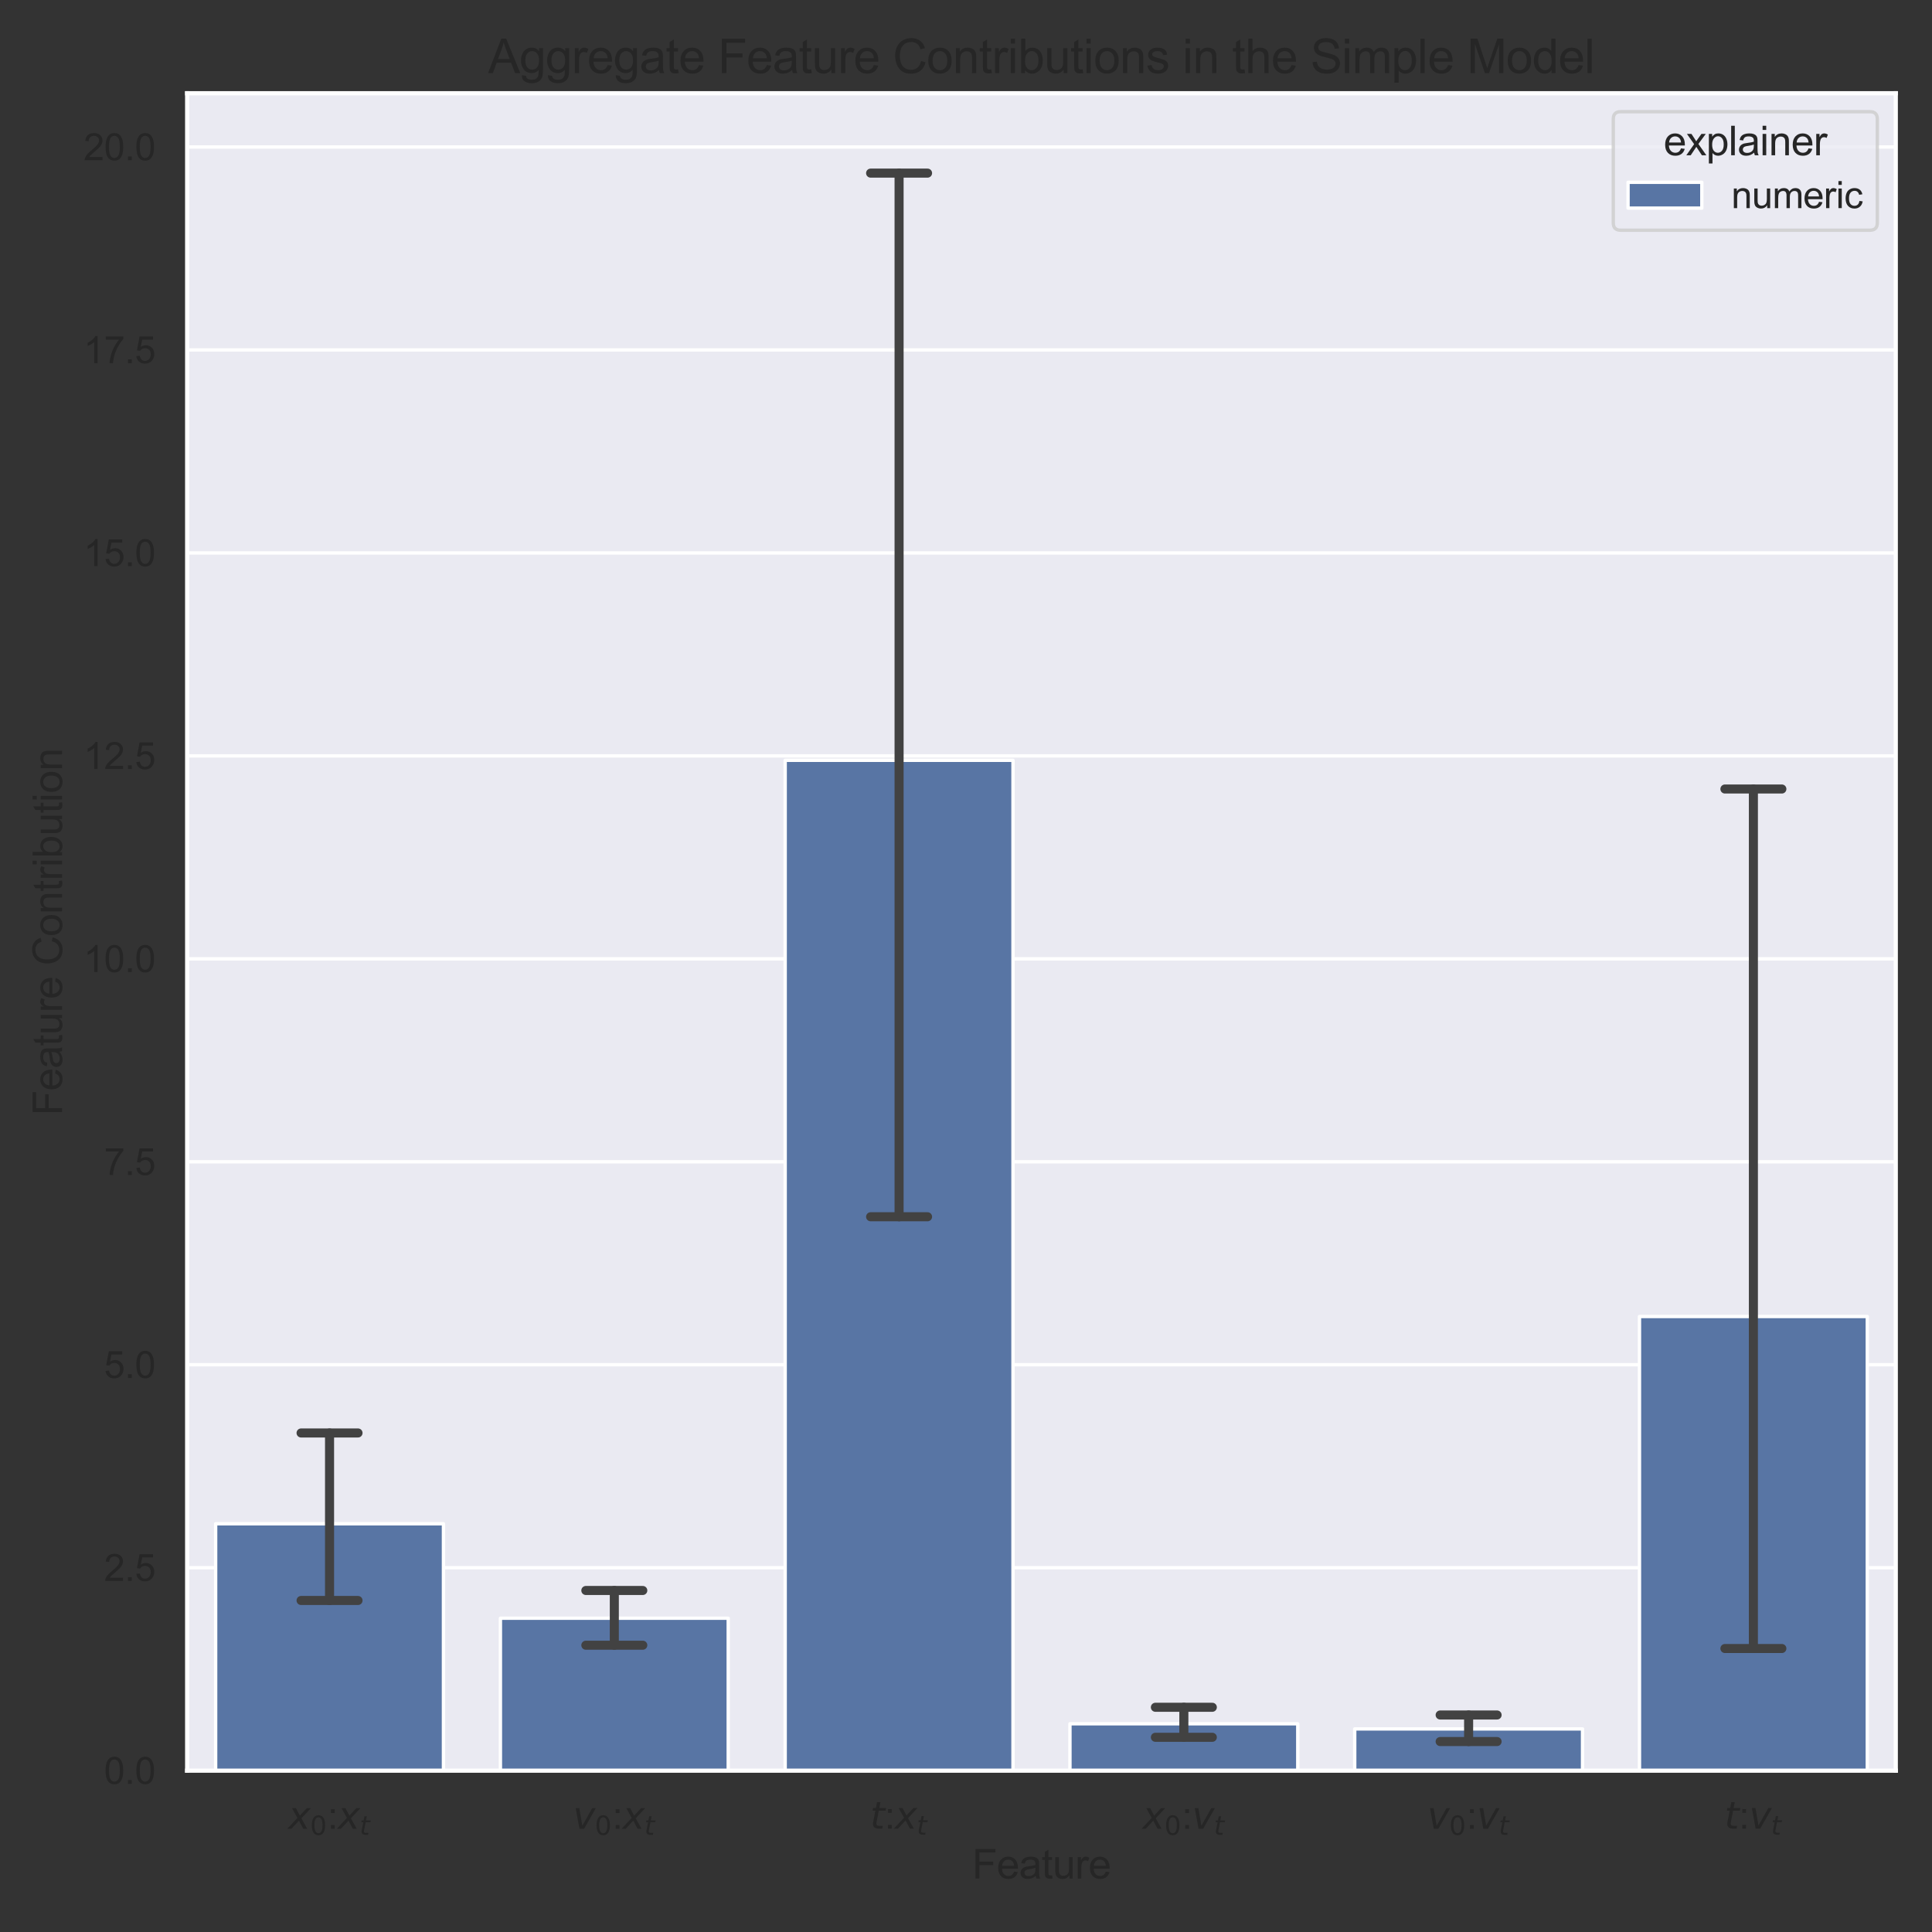 <?xml version="1.0" encoding="utf-8" standalone="no"?>
<!DOCTYPE svg PUBLIC "-//W3C//DTD SVG 1.1//EN"
  "http://www.w3.org/Graphics/SVG/1.1/DTD/svg11.dtd">
<svg height="576pt" version="1.1" viewBox="0 0 576 576" width="576pt" xmlns="http://www.w3.org/2000/svg" xmlns:xlink="http://www.w3.org/1999/xlink">
 <rect x="0" y="0" width="576" height="576" fill="#333333" stroke="none"/>
 <defs>
  <style type="text/css">*{stroke-linecap:butt;stroke-linejoin:round;}</style>
 </defs>
 <g id="figure_1">
  <g id="patch_1">
   <path d="M 0 576 
L 576 576 
L 576 0 
L 0 0 
z
" style="fill:none;"/>
  </g>
  <g id="axes_1">
   <g id="patch_2">
    <path d="M 55.8 527.9 
L 565.2 527.9 
L 565.2 27.8 
L 55.8 27.8 
z
" style="fill:#eaeaf2;"/>
   </g>
   <g id="matplotlib.axis_1">
    <g id="xtick_1">
     <g id="text_1">
      <!-- $x_0$:$x_t$ -->
      <g style="fill:#262626;" transform="translate(85.93 545.274)scale(0.11 -0.11)">
       <defs>
        <path d="M 3841 3500 
L 2234 1784 
L 3219 0 
L 2559 0 
L 1819 1388 
L 531 0 
L -166 0 
L 1556 1844 
L 641 3500 
L 1300 3500 
L 1972 2234 
L 3144 3500 
L 3841 3500 
z
" id="DejaVuSans-Oblique-78" transform="scale(0.016)"/>
        <path d="M 2034 4250 
Q 1547 4250 1301 3770 
Q 1056 3291 1056 2328 
Q 1056 1369 1301 889 
Q 1547 409 2034 409 
Q 2525 409 2770 889 
Q 3016 1369 3016 2328 
Q 3016 3291 2770 3770 
Q 2525 4250 2034 4250 
z
M 2034 4750 
Q 2819 4750 3233 4129 
Q 3647 3509 3647 2328 
Q 3647 1150 3233 529 
Q 2819 -91 2034 -91 
Q 1250 -91 836 529 
Q 422 1150 422 2328 
Q 422 3509 836 4129 
Q 1250 4750 2034 4750 
z
" id="DejaVuSans-30" transform="scale(0.016)"/>
        <path d="M 578 2678 
L 578 3319 
L 1219 3319 
L 1219 2678 
L 578 2678 
z
M 578 0 
L 578 641 
L 1219 641 
L 1219 0 
L 578 0 
z
" id="ArialMT-3a" transform="scale(0.016)"/>
        <path d="M 2706 3500 
L 2619 3053 
L 1472 3053 
L 1100 1153 
Q 1081 1047 1072 975 
Q 1063 903 1063 863 
Q 1063 663 1183 572 
Q 1303 481 1569 481 
L 2150 481 
L 2053 0 
L 1503 0 
Q 991 0 739 200 
Q 488 400 488 806 
Q 488 878 497 964 
Q 506 1050 525 1153 
L 897 3053 
L 409 3053 
L 500 3500 
L 978 3500 
L 1172 4494 
L 1747 4494 
L 1556 3500 
L 2706 3500 
z
" id="DejaVuSans-Oblique-74" transform="scale(0.016)"/>
       </defs>
       <use transform="translate(0 0.312)" xlink:href="#DejaVuSans-Oblique-78"/>
       <use transform="translate(59.18 -16.094)scale(0.7)" xlink:href="#DejaVuSans-30"/>
       <use transform="translate(106.45 0.312)" xlink:href="#ArialMT-3a"/>
       <use transform="translate(134.233 0.312)" xlink:href="#DejaVuSans-Oblique-78"/>
       <use transform="translate(193.413 -16.094)scale(0.7)" xlink:href="#DejaVuSans-Oblique-74"/>
      </g>
     </g>
    </g>
    <g id="xtick_2">
     <g id="text_2">
      <!-- $v_0$:$x_t$ -->
      <g style="fill:#262626;" transform="translate(170.83 545.274)scale(0.11 -0.11)">
       <defs>
        <path d="M 459 3500 
L 1069 3500 
L 1581 525 
L 3256 3500 
L 3866 3500 
L 1875 0 
L 1100 0 
L 459 3500 
z
" id="DejaVuSans-Oblique-76" transform="scale(0.016)"/>
       </defs>
       <use transform="translate(0 0.312)" xlink:href="#DejaVuSans-Oblique-76"/>
       <use transform="translate(59.18 -16.094)scale(0.7)" xlink:href="#DejaVuSans-30"/>
       <use transform="translate(106.45 0.312)" xlink:href="#ArialMT-3a"/>
       <use transform="translate(134.233 0.312)" xlink:href="#DejaVuSans-Oblique-78"/>
       <use transform="translate(193.413 -16.094)scale(0.7)" xlink:href="#DejaVuSans-Oblique-74"/>
      </g>
     </g>
    </g>
    <g id="xtick_3">
     <g id="text_3">
      <!-- $t$:$x_t$ -->
      <g style="fill:#262626;" transform="translate(259.415 545.274)scale(0.11 -0.11)">
       <use transform="translate(0 0.781)" xlink:href="#DejaVuSans-Oblique-74"/>
       <use transform="translate(39.209 0.781)" xlink:href="#ArialMT-3a"/>
       <use transform="translate(66.992 0.781)" xlink:href="#DejaVuSans-Oblique-78"/>
       <use transform="translate(126.172 -15.625)scale(0.7)" xlink:href="#DejaVuSans-Oblique-74"/>
      </g>
     </g>
    </g>
    <g id="xtick_4">
     <g id="text_4">
      <!-- $x_0$:$v_t$ -->
      <g style="fill:#262626;" transform="translate(340.63 545.274)scale(0.11 -0.11)">
       <use transform="translate(0 0.312)" xlink:href="#DejaVuSans-Oblique-78"/>
       <use transform="translate(59.18 -16.094)scale(0.7)" xlink:href="#DejaVuSans-30"/>
       <use transform="translate(106.45 0.312)" xlink:href="#ArialMT-3a"/>
       <use transform="translate(134.233 0.312)" xlink:href="#DejaVuSans-Oblique-76"/>
       <use transform="translate(193.413 -16.094)scale(0.7)" xlink:href="#DejaVuSans-Oblique-74"/>
      </g>
     </g>
    </g>
    <g id="xtick_5">
     <g id="text_5">
      <!-- $v_0$:$v_t$ -->
      <g style="fill:#262626;" transform="translate(425.53 545.274)scale(0.11 -0.11)">
       <use transform="translate(0 0.312)" xlink:href="#DejaVuSans-Oblique-76"/>
       <use transform="translate(59.18 -16.094)scale(0.7)" xlink:href="#DejaVuSans-30"/>
       <use transform="translate(106.45 0.312)" xlink:href="#ArialMT-3a"/>
       <use transform="translate(134.233 0.312)" xlink:href="#DejaVuSans-Oblique-76"/>
       <use transform="translate(193.413 -16.094)scale(0.7)" xlink:href="#DejaVuSans-Oblique-74"/>
      </g>
     </g>
    </g>
    <g id="xtick_6">
     <g id="text_6">
      <!-- $t$:$v_t$ -->
      <g style="fill:#262626;" transform="translate(514.115 545.274)scale(0.11 -0.11)">
       <use transform="translate(0 0.781)" xlink:href="#DejaVuSans-Oblique-74"/>
       <use transform="translate(39.209 0.781)" xlink:href="#ArialMT-3a"/>
       <use transform="translate(66.992 0.781)" xlink:href="#DejaVuSans-Oblique-76"/>
       <use transform="translate(126.172 -15.625)scale(0.7)" xlink:href="#DejaVuSans-Oblique-74"/>
      </g>
     </g>
    </g>
    <g id="text_7">
     <!-- Feature -->
     <g style="fill:#262626;" transform="translate(289.824 560.049)scale(0.12 -0.12)">
      <defs>
       <path d="M 525 0 
L 525 4581 
L 3616 4581 
L 3616 4041 
L 1131 4041 
L 1131 2622 
L 3281 2622 
L 3281 2081 
L 1131 2081 
L 1131 0 
L 525 0 
z
" id="ArialMT-46" transform="scale(0.016)"/>
       <path d="M 2694 1069 
L 3275 997 
Q 3138 488 2766 206 
Q 2394 -75 1816 -75 
Q 1088 -75 661 373 
Q 234 822 234 1631 
Q 234 2469 665 2931 
Q 1097 3394 1784 3394 
Q 2450 3394 2872 2941 
Q 3294 2488 3294 1666 
Q 3294 1616 3291 1516 
L 816 1516 
Q 847 969 1125 678 
Q 1403 388 1819 388 
Q 2128 388 2347 550 
Q 2566 713 2694 1069 
z
M 847 1978 
L 2700 1978 
Q 2663 2397 2488 2606 
Q 2219 2931 1791 2931 
Q 1403 2931 1139 2672 
Q 875 2413 847 1978 
z
" id="ArialMT-65" transform="scale(0.016)"/>
       <path d="M 2588 409 
Q 2275 144 1986 34 
Q 1697 -75 1366 -75 
Q 819 -75 525 192 
Q 231 459 231 875 
Q 231 1119 342 1320 
Q 453 1522 633 1644 
Q 813 1766 1038 1828 
Q 1203 1872 1538 1913 
Q 2219 1994 2541 2106 
Q 2544 2222 2544 2253 
Q 2544 2597 2384 2738 
Q 2169 2928 1744 2928 
Q 1347 2928 1158 2789 
Q 969 2650 878 2297 
L 328 2372 
Q 403 2725 575 2942 
Q 747 3159 1072 3276 
Q 1397 3394 1825 3394 
Q 2250 3394 2515 3294 
Q 2781 3194 2906 3042 
Q 3031 2891 3081 2659 
Q 3109 2516 3109 2141 
L 3109 1391 
Q 3109 606 3145 398 
Q 3181 191 3288 0 
L 2700 0 
Q 2613 175 2588 409 
z
M 2541 1666 
Q 2234 1541 1622 1453 
Q 1275 1403 1131 1340 
Q 988 1278 909 1158 
Q 831 1038 831 891 
Q 831 666 1001 516 
Q 1172 366 1500 366 
Q 1825 366 2078 508 
Q 2331 650 2450 897 
Q 2541 1088 2541 1459 
L 2541 1666 
z
" id="ArialMT-61" transform="scale(0.016)"/>
       <path d="M 1650 503 
L 1731 6 
Q 1494 -44 1306 -44 
Q 1000 -44 831 53 
Q 663 150 594 308 
Q 525 466 525 972 
L 525 2881 
L 113 2881 
L 113 3319 
L 525 3319 
L 525 4141 
L 1084 4478 
L 1084 3319 
L 1650 3319 
L 1650 2881 
L 1084 2881 
L 1084 941 
Q 1084 700 1114 631 
Q 1144 563 1211 522 
Q 1278 481 1403 481 
Q 1497 481 1650 503 
z
" id="ArialMT-74" transform="scale(0.016)"/>
       <path d="M 2597 0 
L 2597 488 
Q 2209 -75 1544 -75 
Q 1250 -75 995 37 
Q 741 150 617 320 
Q 494 491 444 738 
Q 409 903 409 1263 
L 409 3319 
L 972 3319 
L 972 1478 
Q 972 1038 1006 884 
Q 1059 663 1231 536 
Q 1403 409 1656 409 
Q 1909 409 2131 539 
Q 2353 669 2445 892 
Q 2538 1116 2538 1541 
L 2538 3319 
L 3100 3319 
L 3100 0 
L 2597 0 
z
" id="ArialMT-75" transform="scale(0.016)"/>
       <path d="M 416 0 
L 416 3319 
L 922 3319 
L 922 2816 
Q 1116 3169 1280 3281 
Q 1444 3394 1641 3394 
Q 1925 3394 2219 3213 
L 2025 2691 
Q 1819 2813 1613 2813 
Q 1428 2813 1281 2702 
Q 1134 2591 1072 2394 
Q 978 2094 978 1738 
L 978 0 
L 416 0 
z
" id="ArialMT-72" transform="scale(0.016)"/>
      </defs>
      <use xlink:href="#ArialMT-46"/>
      <use x="61.084" xlink:href="#ArialMT-65"/>
      <use x="116.699" xlink:href="#ArialMT-61"/>
      <use x="172.314" xlink:href="#ArialMT-74"/>
      <use x="200.098" xlink:href="#ArialMT-75"/>
      <use x="255.713" xlink:href="#ArialMT-72"/>
      <use x="289.014" xlink:href="#ArialMT-65"/>
     </g>
    </g>
   </g>
   <g id="matplotlib.axis_2">
    <g id="ytick_1">
     <g id="line2d_1">
      <path clip-path="url(#p5f8657178b)" d="M 55.8 527.9 
L 565.2 527.9 
" style="fill:none;stroke:#ffffff;stroke-linecap:round;"/>
     </g>
     <g id="text_8">
      <!-- 0.0 -->
      <g style="fill:#262626;" transform="translate(31.01 531.837)scale(0.11 -0.11)">
       <defs>
        <path d="M 266 2259 
Q 266 3072 433 3567 
Q 600 4063 929 4331 
Q 1259 4600 1759 4600 
Q 2128 4600 2406 4451 
Q 2684 4303 2865 4023 
Q 3047 3744 3150 3342 
Q 3253 2941 3253 2259 
Q 3253 1453 3087 958 
Q 2922 463 2592 192 
Q 2263 -78 1759 -78 
Q 1097 -78 719 397 
Q 266 969 266 2259 
z
M 844 2259 
Q 844 1131 1108 757 
Q 1372 384 1759 384 
Q 2147 384 2411 759 
Q 2675 1134 2675 2259 
Q 2675 3391 2411 3762 
Q 2147 4134 1753 4134 
Q 1366 4134 1134 3806 
Q 844 3388 844 2259 
z
" id="ArialMT-30" transform="scale(0.016)"/>
        <path d="M 581 0 
L 581 641 
L 1222 641 
L 1222 0 
L 581 0 
z
" id="ArialMT-2e" transform="scale(0.016)"/>
       </defs>
       <use xlink:href="#ArialMT-30"/>
       <use x="55.615" xlink:href="#ArialMT-2e"/>
       <use x="83.398" xlink:href="#ArialMT-30"/>
      </g>
     </g>
    </g>
    <g id="ytick_2">
     <g id="line2d_2">
      <path clip-path="url(#p5f8657178b)" d="M 55.8 467.391 
L 565.2 467.391 
" style="fill:none;stroke:#ffffff;stroke-linecap:round;"/>
     </g>
     <g id="text_9">
      <!-- 2.5 -->
      <g style="fill:#262626;" transform="translate(31.01 471.328)scale(0.11 -0.11)">
       <defs>
        <path d="M 3222 541 
L 3222 0 
L 194 0 
Q 188 203 259 391 
Q 375 700 629 1000 
Q 884 1300 1366 1694 
Q 2113 2306 2375 2664 
Q 2638 3022 2638 3341 
Q 2638 3675 2398 3904 
Q 2159 4134 1775 4134 
Q 1369 4134 1125 3890 
Q 881 3647 878 3216 
L 300 3275 
Q 359 3922 746 4261 
Q 1134 4600 1788 4600 
Q 2447 4600 2831 4234 
Q 3216 3869 3216 3328 
Q 3216 3053 3103 2787 
Q 2991 2522 2730 2228 
Q 2469 1934 1863 1422 
Q 1356 997 1212 845 
Q 1069 694 975 541 
L 3222 541 
z
" id="ArialMT-32" transform="scale(0.016)"/>
        <path d="M 266 1200 
L 856 1250 
Q 922 819 1161 601 
Q 1400 384 1738 384 
Q 2144 384 2425 690 
Q 2706 997 2706 1503 
Q 2706 1984 2436 2262 
Q 2166 2541 1728 2541 
Q 1456 2541 1237 2417 
Q 1019 2294 894 2097 
L 366 2166 
L 809 4519 
L 3088 4519 
L 3088 3981 
L 1259 3981 
L 1013 2750 
Q 1425 3038 1878 3038 
Q 2478 3038 2890 2622 
Q 3303 2206 3303 1553 
Q 3303 931 2941 478 
Q 2500 -78 1738 -78 
Q 1113 -78 717 272 
Q 322 622 266 1200 
z
" id="ArialMT-35" transform="scale(0.016)"/>
       </defs>
       <use xlink:href="#ArialMT-32"/>
       <use x="55.615" xlink:href="#ArialMT-2e"/>
       <use x="83.398" xlink:href="#ArialMT-35"/>
      </g>
     </g>
    </g>
    <g id="ytick_3">
     <g id="line2d_3">
      <path clip-path="url(#p5f8657178b)" d="M 55.8 406.883 
L 565.2 406.883 
" style="fill:none;stroke:#ffffff;stroke-linecap:round;"/>
     </g>
     <g id="text_10">
      <!-- 5.0 -->
      <g style="fill:#262626;" transform="translate(31.01 410.819)scale(0.11 -0.11)">
       <use xlink:href="#ArialMT-35"/>
       <use x="55.615" xlink:href="#ArialMT-2e"/>
       <use x="83.398" xlink:href="#ArialMT-30"/>
      </g>
     </g>
    </g>
    <g id="ytick_4">
     <g id="line2d_4">
      <path clip-path="url(#p5f8657178b)" d="M 55.8 346.374 
L 565.2 346.374 
" style="fill:none;stroke:#ffffff;stroke-linecap:round;"/>
     </g>
     <g id="text_11">
      <!-- 7.5 -->
      <g style="fill:#262626;" transform="translate(31.01 350.311)scale(0.11 -0.11)">
       <defs>
        <path d="M 303 3981 
L 303 4522 
L 3269 4522 
L 3269 4084 
Q 2831 3619 2401 2847 
Q 1972 2075 1738 1259 
Q 1569 684 1522 0 
L 944 0 
Q 953 541 1156 1306 
Q 1359 2072 1739 2783 
Q 2119 3494 2547 3981 
L 303 3981 
z
" id="ArialMT-37" transform="scale(0.016)"/>
       </defs>
       <use xlink:href="#ArialMT-37"/>
       <use x="55.615" xlink:href="#ArialMT-2e"/>
       <use x="83.398" xlink:href="#ArialMT-35"/>
      </g>
     </g>
    </g>
    <g id="ytick_5">
     <g id="line2d_5">
      <path clip-path="url(#p5f8657178b)" d="M 55.8 285.865 
L 565.2 285.865 
" style="fill:none;stroke:#ffffff;stroke-linecap:round;"/>
     </g>
     <g id="text_12">
      <!-- 10.0 -->
      <g style="fill:#262626;" transform="translate(24.893 289.802)scale(0.11 -0.11)">
       <defs>
        <path d="M 2384 0 
L 1822 0 
L 1822 3584 
Q 1619 3391 1289 3197 
Q 959 3003 697 2906 
L 697 3450 
Q 1169 3672 1522 3987 
Q 1875 4303 2022 4600 
L 2384 4600 
L 2384 0 
z
" id="ArialMT-31" transform="scale(0.016)"/>
       </defs>
       <use xlink:href="#ArialMT-31"/>
       <use x="55.615" xlink:href="#ArialMT-30"/>
       <use x="111.23" xlink:href="#ArialMT-2e"/>
       <use x="139.014" xlink:href="#ArialMT-30"/>
      </g>
     </g>
    </g>
    <g id="ytick_6">
     <g id="line2d_6">
      <path clip-path="url(#p5f8657178b)" d="M 55.8 225.357 
L 565.2 225.357 
" style="fill:none;stroke:#ffffff;stroke-linecap:round;"/>
     </g>
     <g id="text_13">
      <!-- 12.5 -->
      <g style="fill:#262626;" transform="translate(24.893 229.294)scale(0.11 -0.11)">
       <use xlink:href="#ArialMT-31"/>
       <use x="55.615" xlink:href="#ArialMT-32"/>
       <use x="111.23" xlink:href="#ArialMT-2e"/>
       <use x="139.014" xlink:href="#ArialMT-35"/>
      </g>
     </g>
    </g>
    <g id="ytick_7">
     <g id="line2d_7">
      <path clip-path="url(#p5f8657178b)" d="M 55.8 164.848 
L 565.2 164.848 
" style="fill:none;stroke:#ffffff;stroke-linecap:round;"/>
     </g>
     <g id="text_14">
      <!-- 15.0 -->
      <g style="fill:#262626;" transform="translate(24.893 168.785)scale(0.11 -0.11)">
       <use xlink:href="#ArialMT-31"/>
       <use x="55.615" xlink:href="#ArialMT-35"/>
       <use x="111.23" xlink:href="#ArialMT-2e"/>
       <use x="139.014" xlink:href="#ArialMT-30"/>
      </g>
     </g>
    </g>
    <g id="ytick_8">
     <g id="line2d_8">
      <path clip-path="url(#p5f8657178b)" d="M 55.8 104.339 
L 565.2 104.339 
" style="fill:none;stroke:#ffffff;stroke-linecap:round;"/>
     </g>
     <g id="text_15">
      <!-- 17.5 -->
      <g style="fill:#262626;" transform="translate(24.893 108.276)scale(0.11 -0.11)">
       <use xlink:href="#ArialMT-31"/>
       <use x="55.615" xlink:href="#ArialMT-37"/>
       <use x="111.23" xlink:href="#ArialMT-2e"/>
       <use x="139.014" xlink:href="#ArialMT-35"/>
      </g>
     </g>
    </g>
    <g id="ytick_9">
     <g id="line2d_9">
      <path clip-path="url(#p5f8657178b)" d="M 55.8 43.831 
L 565.2 43.831 
" style="fill:none;stroke:#ffffff;stroke-linecap:round;"/>
     </g>
     <g id="text_16">
      <!-- 20.0 -->
      <g style="fill:#262626;" transform="translate(24.893 47.768)scale(0.11 -0.11)">
       <use xlink:href="#ArialMT-32"/>
       <use x="55.615" xlink:href="#ArialMT-30"/>
       <use x="111.23" xlink:href="#ArialMT-2e"/>
       <use x="139.014" xlink:href="#ArialMT-30"/>
      </g>
     </g>
    </g>
    <g id="text_17">
     <!-- Feature Contribution -->
     <g style="fill:#262626;" transform="translate(18.508 332.543)rotate(-90)scale(0.12 -0.12)">
      <defs>
       <path id="ArialMT-20" transform="scale(0.016)"/>
       <path d="M 3763 1606 
L 4369 1453 
Q 4178 706 3683 314 
Q 3188 -78 2472 -78 
Q 1731 -78 1267 223 
Q 803 525 561 1097 
Q 319 1669 319 2325 
Q 319 3041 592 3573 
Q 866 4106 1370 4382 
Q 1875 4659 2481 4659 
Q 3169 4659 3637 4309 
Q 4106 3959 4291 3325 
L 3694 3184 
Q 3534 3684 3231 3912 
Q 2928 4141 2469 4141 
Q 1941 4141 1586 3887 
Q 1231 3634 1087 3207 
Q 944 2781 944 2328 
Q 944 1744 1114 1308 
Q 1284 872 1643 656 
Q 2003 441 2422 441 
Q 2931 441 3284 734 
Q 3638 1028 3763 1606 
z
" id="ArialMT-43" transform="scale(0.016)"/>
       <path d="M 213 1659 
Q 213 2581 725 3025 
Q 1153 3394 1769 3394 
Q 2453 3394 2887 2945 
Q 3322 2497 3322 1706 
Q 3322 1066 3130 698 
Q 2938 331 2570 128 
Q 2203 -75 1769 -75 
Q 1072 -75 642 372 
Q 213 819 213 1659 
z
M 791 1659 
Q 791 1022 1069 705 
Q 1347 388 1769 388 
Q 2188 388 2466 706 
Q 2744 1025 2744 1678 
Q 2744 2294 2464 2611 
Q 2184 2928 1769 2928 
Q 1347 2928 1069 2612 
Q 791 2297 791 1659 
z
" id="ArialMT-6f" transform="scale(0.016)"/>
       <path d="M 422 0 
L 422 3319 
L 928 3319 
L 928 2847 
Q 1294 3394 1984 3394 
Q 2284 3394 2536 3286 
Q 2788 3178 2913 3003 
Q 3038 2828 3088 2588 
Q 3119 2431 3119 2041 
L 3119 0 
L 2556 0 
L 2556 2019 
Q 2556 2363 2490 2533 
Q 2425 2703 2258 2804 
Q 2091 2906 1866 2906 
Q 1506 2906 1245 2678 
Q 984 2450 984 1813 
L 984 0 
L 422 0 
z
" id="ArialMT-6e" transform="scale(0.016)"/>
       <path d="M 425 3934 
L 425 4581 
L 988 4581 
L 988 3934 
L 425 3934 
z
M 425 0 
L 425 3319 
L 988 3319 
L 988 0 
L 425 0 
z
" id="ArialMT-69" transform="scale(0.016)"/>
       <path d="M 941 0 
L 419 0 
L 419 4581 
L 981 4581 
L 981 2947 
Q 1338 3394 1891 3394 
Q 2197 3394 2470 3270 
Q 2744 3147 2920 2923 
Q 3097 2700 3197 2384 
Q 3297 2069 3297 1709 
Q 3297 856 2875 390 
Q 2453 -75 1863 -75 
Q 1275 -75 941 416 
L 941 0 
z
M 934 1684 
Q 934 1088 1097 822 
Q 1363 388 1816 388 
Q 2184 388 2453 708 
Q 2722 1028 2722 1663 
Q 2722 2313 2464 2622 
Q 2206 2931 1841 2931 
Q 1472 2931 1203 2611 
Q 934 2291 934 1684 
z
" id="ArialMT-62" transform="scale(0.016)"/>
      </defs>
      <use xlink:href="#ArialMT-46"/>
      <use x="61.084" xlink:href="#ArialMT-65"/>
      <use x="116.699" xlink:href="#ArialMT-61"/>
      <use x="172.314" xlink:href="#ArialMT-74"/>
      <use x="200.098" xlink:href="#ArialMT-75"/>
      <use x="255.713" xlink:href="#ArialMT-72"/>
      <use x="289.014" xlink:href="#ArialMT-65"/>
      <use x="344.629" xlink:href="#ArialMT-20"/>
      <use x="372.412" xlink:href="#ArialMT-43"/>
      <use x="444.629" xlink:href="#ArialMT-6f"/>
      <use x="500.244" xlink:href="#ArialMT-6e"/>
      <use x="555.859" xlink:href="#ArialMT-74"/>
      <use x="583.643" xlink:href="#ArialMT-72"/>
      <use x="616.943" xlink:href="#ArialMT-69"/>
      <use x="639.16" xlink:href="#ArialMT-62"/>
      <use x="694.775" xlink:href="#ArialMT-75"/>
      <use x="750.391" xlink:href="#ArialMT-74"/>
      <use x="778.174" xlink:href="#ArialMT-69"/>
      <use x="800.391" xlink:href="#ArialMT-6f"/>
      <use x="856.006" xlink:href="#ArialMT-6e"/>
     </g>
    </g>
   </g>
   <g id="patch_3">
    <path clip-path="url(#p5f8657178b)" d="M 64.29 527.9 
L 132.21 527.9 
L 132.21 454.288 
L 64.29 454.288 
z
" style="fill:#5875a4;stroke:#ffffff;stroke-linejoin:miter;"/>
   </g>
   <g id="patch_4">
    <path clip-path="url(#p5f8657178b)" d="M 149.19 527.9 
L 217.11 527.9 
L 217.11 482.455 
L 149.19 482.455 
z
" style="fill:#5875a4;stroke:#ffffff;stroke-linejoin:miter;"/>
   </g>
   <g id="patch_5">
    <path clip-path="url(#p5f8657178b)" d="M 234.09 527.9 
L 302.01 527.9 
L 302.01 226.681 
L 234.09 226.681 
z
" style="fill:#5875a4;stroke:#ffffff;stroke-linejoin:miter;"/>
   </g>
   <g id="patch_6">
    <path clip-path="url(#p5f8657178b)" d="M 318.99 527.9 
L 386.91 527.9 
L 386.91 513.928 
L 318.99 513.928 
z
" style="fill:#5875a4;stroke:#ffffff;stroke-linejoin:miter;"/>
   </g>
   <g id="patch_7">
    <path clip-path="url(#p5f8657178b)" d="M 403.89 527.9 
L 471.81 527.9 
L 471.81 515.464 
L 403.89 515.464 
z
" style="fill:#5875a4;stroke:#ffffff;stroke-linejoin:miter;"/>
   </g>
   <g id="patch_8">
    <path clip-path="url(#p5f8657178b)" d="M 488.79 527.9 
L 556.71 527.9 
L 556.71 392.5 
L 488.79 392.5 
z
" style="fill:#5875a4;stroke:#ffffff;stroke-linejoin:miter;"/>
   </g>
   <g id="line2d_10">
    <path clip-path="url(#p5f8657178b)" d="M 98.25 477.163 
L 98.25 427.222 
" style="fill:none;stroke:#424242;stroke-linecap:round;stroke-width:2.7;"/>
   </g>
   <g id="line2d_11">
    <path clip-path="url(#p5f8657178b)" d="M 89.76 477.163 
L 106.74 477.163 
" style="fill:none;stroke:#424242;stroke-linecap:round;stroke-width:2.7;"/>
   </g>
   <g id="line2d_12">
    <path clip-path="url(#p5f8657178b)" d="M 89.76 427.222 
L 106.74 427.222 
" style="fill:none;stroke:#424242;stroke-linecap:round;stroke-width:2.7;"/>
   </g>
   <g id="line2d_13">
    <path clip-path="url(#p5f8657178b)" d="M 183.15 490.499 
L 183.15 474.181 
" style="fill:none;stroke:#424242;stroke-linecap:round;stroke-width:2.7;"/>
   </g>
   <g id="line2d_14">
    <path clip-path="url(#p5f8657178b)" d="M 174.66 490.499 
L 191.64 490.499 
" style="fill:none;stroke:#424242;stroke-linecap:round;stroke-width:2.7;"/>
   </g>
   <g id="line2d_15">
    <path clip-path="url(#p5f8657178b)" d="M 174.66 474.181 
L 191.64 474.181 
" style="fill:none;stroke:#424242;stroke-linecap:round;stroke-width:2.7;"/>
   </g>
   <g id="line2d_16">
    <path clip-path="url(#p5f8657178b)" d="M 268.05 362.761 
L 268.05 51.614 
" style="fill:none;stroke:#424242;stroke-linecap:round;stroke-width:2.7;"/>
   </g>
   <g id="line2d_17">
    <path clip-path="url(#p5f8657178b)" d="M 259.56 362.761 
L 276.54 362.761 
" style="fill:none;stroke:#424242;stroke-linecap:round;stroke-width:2.7;"/>
   </g>
   <g id="line2d_18">
    <path clip-path="url(#p5f8657178b)" d="M 259.56 51.614 
L 276.54 51.614 
" style="fill:none;stroke:#424242;stroke-linecap:round;stroke-width:2.7;"/>
   </g>
   <g id="line2d_19">
    <path clip-path="url(#p5f8657178b)" d="M 352.95 517.95 
L 352.95 509 
" style="fill:none;stroke:#424242;stroke-linecap:round;stroke-width:2.7;"/>
   </g>
   <g id="line2d_20">
    <path clip-path="url(#p5f8657178b)" d="M 344.46 517.95 
L 361.44 517.95 
" style="fill:none;stroke:#424242;stroke-linecap:round;stroke-width:2.7;"/>
   </g>
   <g id="line2d_21">
    <path clip-path="url(#p5f8657178b)" d="M 344.46 509 
L 361.44 509 
" style="fill:none;stroke:#424242;stroke-linecap:round;stroke-width:2.7;"/>
   </g>
   <g id="line2d_22">
    <path clip-path="url(#p5f8657178b)" d="M 437.85 519.219 
L 437.85 511.301 
" style="fill:none;stroke:#424242;stroke-linecap:round;stroke-width:2.7;"/>
   </g>
   <g id="line2d_23">
    <path clip-path="url(#p5f8657178b)" d="M 429.36 519.219 
L 446.34 519.219 
" style="fill:none;stroke:#424242;stroke-linecap:round;stroke-width:2.7;"/>
   </g>
   <g id="line2d_24">
    <path clip-path="url(#p5f8657178b)" d="M 429.36 511.301 
L 446.34 511.301 
" style="fill:none;stroke:#424242;stroke-linecap:round;stroke-width:2.7;"/>
   </g>
   <g id="line2d_25">
    <path clip-path="url(#p5f8657178b)" d="M 522.75 491.48 
L 522.75 235.232 
" style="fill:none;stroke:#424242;stroke-linecap:round;stroke-width:2.7;"/>
   </g>
   <g id="line2d_26">
    <path clip-path="url(#p5f8657178b)" d="M 514.26 491.48 
L 531.24 491.48 
" style="fill:none;stroke:#424242;stroke-linecap:round;stroke-width:2.7;"/>
   </g>
   <g id="line2d_27">
    <path clip-path="url(#p5f8657178b)" d="M 514.26 235.232 
L 531.24 235.232 
" style="fill:none;stroke:#424242;stroke-linecap:round;stroke-width:2.7;"/>
   </g>
   <g id="patch_9">
    <path d="M 55.8 527.9 
L 55.8 27.8 
" style="fill:none;stroke:#ffffff;stroke-linecap:square;stroke-linejoin:miter;stroke-width:1.25;"/>
   </g>
   <g id="patch_10">
    <path d="M 565.2 527.9 
L 565.2 27.8 
" style="fill:none;stroke:#ffffff;stroke-linecap:square;stroke-linejoin:miter;stroke-width:1.25;"/>
   </g>
   <g id="patch_11">
    <path d="M 55.8 527.9 
L 565.2 527.9 
" style="fill:none;stroke:#ffffff;stroke-linecap:square;stroke-linejoin:miter;stroke-width:1.25;"/>
   </g>
   <g id="patch_12">
    <path d="M 55.8 27.8 
L 565.2 27.8 
" style="fill:none;stroke:#ffffff;stroke-linecap:square;stroke-linejoin:miter;stroke-width:1.25;"/>
   </g>
   <g id="text_18">
    <!-- Aggregate Feature Contributions in the Simple Model -->
    <g style="fill:#262626;" transform="translate(145.53 21.8)scale(0.14 -0.14)">
     <defs>
      <path d="M -9 0 
L 1750 4581 
L 2403 4581 
L 4278 0 
L 3588 0 
L 3053 1388 
L 1138 1388 
L 634 0 
L -9 0 
z
M 1313 1881 
L 2866 1881 
L 2388 3150 
Q 2169 3728 2063 4100 
Q 1975 3659 1816 3225 
L 1313 1881 
z
" id="ArialMT-41" transform="scale(0.016)"/>
      <path d="M 319 -275 
L 866 -356 
Q 900 -609 1056 -725 
Q 1266 -881 1628 -881 
Q 2019 -881 2231 -725 
Q 2444 -569 2519 -288 
Q 2563 -116 2559 434 
Q 2191 0 1641 0 
Q 956 0 581 494 
Q 206 988 206 1678 
Q 206 2153 378 2554 
Q 550 2956 876 3175 
Q 1203 3394 1644 3394 
Q 2231 3394 2613 2919 
L 2613 3319 
L 3131 3319 
L 3131 450 
Q 3131 -325 2973 -648 
Q 2816 -972 2473 -1159 
Q 2131 -1347 1631 -1347 
Q 1038 -1347 672 -1080 
Q 306 -813 319 -275 
z
M 784 1719 
Q 784 1066 1043 766 
Q 1303 466 1694 466 
Q 2081 466 2343 764 
Q 2606 1063 2606 1700 
Q 2606 2309 2336 2618 
Q 2066 2928 1684 2928 
Q 1309 2928 1046 2623 
Q 784 2319 784 1719 
z
" id="ArialMT-67" transform="scale(0.016)"/>
      <path d="M 197 991 
L 753 1078 
Q 800 744 1014 566 
Q 1228 388 1613 388 
Q 2000 388 2187 545 
Q 2375 703 2375 916 
Q 2375 1106 2209 1216 
Q 2094 1291 1634 1406 
Q 1016 1563 777 1677 
Q 538 1791 414 1992 
Q 291 2194 291 2438 
Q 291 2659 392 2848 
Q 494 3038 669 3163 
Q 800 3259 1026 3326 
Q 1253 3394 1513 3394 
Q 1903 3394 2198 3281 
Q 2494 3169 2634 2976 
Q 2775 2784 2828 2463 
L 2278 2388 
Q 2241 2644 2061 2787 
Q 1881 2931 1553 2931 
Q 1166 2931 1000 2803 
Q 834 2675 834 2503 
Q 834 2394 903 2306 
Q 972 2216 1119 2156 
Q 1203 2125 1616 2013 
Q 2213 1853 2448 1751 
Q 2684 1650 2818 1456 
Q 2953 1263 2953 975 
Q 2953 694 2789 445 
Q 2625 197 2315 61 
Q 2006 -75 1616 -75 
Q 969 -75 630 194 
Q 291 463 197 991 
z
" id="ArialMT-73" transform="scale(0.016)"/>
      <path d="M 422 0 
L 422 4581 
L 984 4581 
L 984 2938 
Q 1378 3394 1978 3394 
Q 2347 3394 2619 3248 
Q 2891 3103 3008 2847 
Q 3125 2591 3125 2103 
L 3125 0 
L 2563 0 
L 2563 2103 
Q 2563 2525 2380 2717 
Q 2197 2909 1863 2909 
Q 1613 2909 1392 2779 
Q 1172 2650 1078 2428 
Q 984 2206 984 1816 
L 984 0 
L 422 0 
z
" id="ArialMT-68" transform="scale(0.016)"/>
      <path d="M 288 1472 
L 859 1522 
Q 900 1178 1048 958 
Q 1197 738 1509 602 
Q 1822 466 2213 466 
Q 2559 466 2825 569 
Q 3091 672 3220 851 
Q 3350 1031 3350 1244 
Q 3350 1459 3225 1620 
Q 3100 1781 2813 1891 
Q 2628 1963 1997 2114 
Q 1366 2266 1113 2400 
Q 784 2572 623 2826 
Q 463 3081 463 3397 
Q 463 3744 659 4045 
Q 856 4347 1234 4503 
Q 1613 4659 2075 4659 
Q 2584 4659 2973 4495 
Q 3363 4331 3572 4012 
Q 3781 3694 3797 3291 
L 3216 3247 
Q 3169 3681 2898 3903 
Q 2628 4125 2100 4125 
Q 1550 4125 1298 3923 
Q 1047 3722 1047 3438 
Q 1047 3191 1225 3031 
Q 1400 2872 2139 2705 
Q 2878 2538 3153 2413 
Q 3553 2228 3743 1945 
Q 3934 1663 3934 1294 
Q 3934 928 3725 604 
Q 3516 281 3123 101 
Q 2731 -78 2241 -78 
Q 1619 -78 1198 103 
Q 778 284 539 648 
Q 300 1013 288 1472 
z
" id="ArialMT-53" transform="scale(0.016)"/>
      <path d="M 422 0 
L 422 3319 
L 925 3319 
L 925 2853 
Q 1081 3097 1340 3245 
Q 1600 3394 1931 3394 
Q 2300 3394 2536 3241 
Q 2772 3088 2869 2813 
Q 3263 3394 3894 3394 
Q 4388 3394 4653 3120 
Q 4919 2847 4919 2278 
L 4919 0 
L 4359 0 
L 4359 2091 
Q 4359 2428 4304 2576 
Q 4250 2725 4106 2815 
Q 3963 2906 3769 2906 
Q 3419 2906 3187 2673 
Q 2956 2441 2956 1928 
L 2956 0 
L 2394 0 
L 2394 2156 
Q 2394 2531 2256 2718 
Q 2119 2906 1806 2906 
Q 1569 2906 1367 2781 
Q 1166 2656 1075 2415 
Q 984 2175 984 1722 
L 984 0 
L 422 0 
z
" id="ArialMT-6d" transform="scale(0.016)"/>
      <path d="M 422 -1272 
L 422 3319 
L 934 3319 
L 934 2888 
Q 1116 3141 1344 3267 
Q 1572 3394 1897 3394 
Q 2322 3394 2647 3175 
Q 2972 2956 3137 2557 
Q 3303 2159 3303 1684 
Q 3303 1175 3120 767 
Q 2938 359 2589 142 
Q 2241 -75 1856 -75 
Q 1575 -75 1351 44 
Q 1128 163 984 344 
L 984 -1272 
L 422 -1272 
z
M 931 1641 
Q 931 1000 1190 694 
Q 1450 388 1819 388 
Q 2194 388 2461 705 
Q 2728 1022 2728 1688 
Q 2728 2322 2467 2637 
Q 2206 2953 1844 2953 
Q 1484 2953 1207 2617 
Q 931 2281 931 1641 
z
" id="ArialMT-70" transform="scale(0.016)"/>
      <path d="M 409 0 
L 409 4581 
L 972 4581 
L 972 0 
L 409 0 
z
" id="ArialMT-6c" transform="scale(0.016)"/>
      <path d="M 475 0 
L 475 4581 
L 1388 4581 
L 2472 1338 
Q 2622 884 2691 659 
Q 2769 909 2934 1394 
L 4031 4581 
L 4847 4581 
L 4847 0 
L 4263 0 
L 4263 3834 
L 2931 0 
L 2384 0 
L 1059 3900 
L 1059 0 
L 475 0 
z
" id="ArialMT-4d" transform="scale(0.016)"/>
      <path d="M 2575 0 
L 2575 419 
Q 2259 -75 1647 -75 
Q 1250 -75 917 144 
Q 584 363 401 755 
Q 219 1147 219 1656 
Q 219 2153 384 2558 
Q 550 2963 881 3178 
Q 1213 3394 1622 3394 
Q 1922 3394 2156 3267 
Q 2391 3141 2538 2938 
L 2538 4581 
L 3097 4581 
L 3097 0 
L 2575 0 
z
M 797 1656 
Q 797 1019 1065 703 
Q 1334 388 1700 388 
Q 2069 388 2326 689 
Q 2584 991 2584 1609 
Q 2584 2291 2321 2609 
Q 2059 2928 1675 2928 
Q 1300 2928 1048 2622 
Q 797 2316 797 1656 
z
" id="ArialMT-64" transform="scale(0.016)"/>
     </defs>
     <use xlink:href="#ArialMT-41"/>
     <use x="66.699" xlink:href="#ArialMT-67"/>
     <use x="122.314" xlink:href="#ArialMT-67"/>
     <use x="177.93" xlink:href="#ArialMT-72"/>
     <use x="211.23" xlink:href="#ArialMT-65"/>
     <use x="266.846" xlink:href="#ArialMT-67"/>
     <use x="322.461" xlink:href="#ArialMT-61"/>
     <use x="378.076" xlink:href="#ArialMT-74"/>
     <use x="405.859" xlink:href="#ArialMT-65"/>
     <use x="461.475" xlink:href="#ArialMT-20"/>
     <use x="489.258" xlink:href="#ArialMT-46"/>
     <use x="550.342" xlink:href="#ArialMT-65"/>
     <use x="605.957" xlink:href="#ArialMT-61"/>
     <use x="661.572" xlink:href="#ArialMT-74"/>
     <use x="689.355" xlink:href="#ArialMT-75"/>
     <use x="744.971" xlink:href="#ArialMT-72"/>
     <use x="778.271" xlink:href="#ArialMT-65"/>
     <use x="833.887" xlink:href="#ArialMT-20"/>
     <use x="861.67" xlink:href="#ArialMT-43"/>
     <use x="933.887" xlink:href="#ArialMT-6f"/>
     <use x="989.502" xlink:href="#ArialMT-6e"/>
     <use x="1045.117" xlink:href="#ArialMT-74"/>
     <use x="1072.9" xlink:href="#ArialMT-72"/>
     <use x="1106.201" xlink:href="#ArialMT-69"/>
     <use x="1128.418" xlink:href="#ArialMT-62"/>
     <use x="1184.033" xlink:href="#ArialMT-75"/>
     <use x="1239.648" xlink:href="#ArialMT-74"/>
     <use x="1267.432" xlink:href="#ArialMT-69"/>
     <use x="1289.648" xlink:href="#ArialMT-6f"/>
     <use x="1345.264" xlink:href="#ArialMT-6e"/>
     <use x="1400.879" xlink:href="#ArialMT-73"/>
     <use x="1450.879" xlink:href="#ArialMT-20"/>
     <use x="1478.662" xlink:href="#ArialMT-69"/>
     <use x="1500.879" xlink:href="#ArialMT-6e"/>
     <use x="1556.494" xlink:href="#ArialMT-20"/>
     <use x="1584.277" xlink:href="#ArialMT-74"/>
     <use x="1612.061" xlink:href="#ArialMT-68"/>
     <use x="1667.676" xlink:href="#ArialMT-65"/>
     <use x="1723.291" xlink:href="#ArialMT-20"/>
     <use x="1751.074" xlink:href="#ArialMT-53"/>
     <use x="1817.773" xlink:href="#ArialMT-69"/>
     <use x="1839.99" xlink:href="#ArialMT-6d"/>
     <use x="1923.291" xlink:href="#ArialMT-70"/>
     <use x="1978.906" xlink:href="#ArialMT-6c"/>
     <use x="2001.123" xlink:href="#ArialMT-65"/>
     <use x="2056.738" xlink:href="#ArialMT-20"/>
     <use x="2084.521" xlink:href="#ArialMT-4d"/>
     <use x="2167.822" xlink:href="#ArialMT-6f"/>
     <use x="2223.438" xlink:href="#ArialMT-64"/>
     <use x="2279.053" xlink:href="#ArialMT-65"/>
     <use x="2334.668" xlink:href="#ArialMT-6c"/>
    </g>
   </g>
   <g id="legend_1">
    <g id="patch_13">
     <path d="M 483.18 68.634 
L 557.5 68.634 
Q 559.7 68.634 559.7 66.434 
L 559.7 35.5 
Q 559.7 33.3 557.5 33.3 
L 483.18 33.3 
Q 480.98 33.3 480.98 35.5 
L 480.98 66.434 
Q 480.98 68.634 483.18 68.634 
z
" style="fill:#eaeaf2;opacity:0.8;stroke:#cccccc;stroke-linejoin:miter;"/>
    </g>
    <g id="text_19">
     <!-- explainer -->
     <g style="fill:#262626;" transform="translate(495.993 46.289)scale(0.12 -0.12)">
      <defs>
       <path d="M 47 0 
L 1259 1725 
L 138 3319 
L 841 3319 
L 1350 2541 
Q 1494 2319 1581 2169 
Q 1719 2375 1834 2534 
L 2394 3319 
L 3066 3319 
L 1919 1756 
L 3153 0 
L 2463 0 
L 1781 1031 
L 1600 1309 
L 728 0 
L 47 0 
z
" id="ArialMT-78" transform="scale(0.016)"/>
      </defs>
      <use xlink:href="#ArialMT-65"/>
      <use x="55.615" xlink:href="#ArialMT-78"/>
      <use x="105.615" xlink:href="#ArialMT-70"/>
      <use x="161.23" xlink:href="#ArialMT-6c"/>
      <use x="183.447" xlink:href="#ArialMT-61"/>
      <use x="239.062" xlink:href="#ArialMT-69"/>
      <use x="261.279" xlink:href="#ArialMT-6e"/>
      <use x="316.895" xlink:href="#ArialMT-65"/>
      <use x="372.51" xlink:href="#ArialMT-72"/>
     </g>
    </g>
    <g id="patch_14">
     <path d="M 485.38 62.048 
L 507.38 62.048 
L 507.38 54.348 
L 485.38 54.348 
z
" style="fill:#5875a4;stroke:#ffffff;stroke-linejoin:miter;"/>
    </g>
    <g id="text_20">
     <!-- numeric -->
     <g style="fill:#262626;" transform="translate(516.18 62.048)scale(0.11 -0.11)">
      <defs>
       <path d="M 2588 1216 
L 3141 1144 
Q 3050 572 2676 248 
Q 2303 -75 1759 -75 
Q 1078 -75 664 370 
Q 250 816 250 1647 
Q 250 2184 428 2587 
Q 606 2991 970 3192 
Q 1334 3394 1763 3394 
Q 2303 3394 2647 3120 
Q 2991 2847 3088 2344 
L 2541 2259 
Q 2463 2594 2264 2762 
Q 2066 2931 1784 2931 
Q 1359 2931 1093 2626 
Q 828 2322 828 1663 
Q 828 994 1084 691 
Q 1341 388 1753 388 
Q 2084 388 2306 591 
Q 2528 794 2588 1216 
z
" id="ArialMT-63" transform="scale(0.016)"/>
      </defs>
      <use xlink:href="#ArialMT-6e"/>
      <use x="55.615" xlink:href="#ArialMT-75"/>
      <use x="111.23" xlink:href="#ArialMT-6d"/>
      <use x="194.531" xlink:href="#ArialMT-65"/>
      <use x="250.146" xlink:href="#ArialMT-72"/>
      <use x="283.447" xlink:href="#ArialMT-69"/>
      <use x="305.664" xlink:href="#ArialMT-63"/>
     </g>
    </g>
   </g>
  </g>
 </g>
 <defs>
  <clipPath id="p5f8657178b">
   <rect height="500.1" width="509.4" x="55.8" y="27.8"/>
  </clipPath>
 </defs>
</svg>
